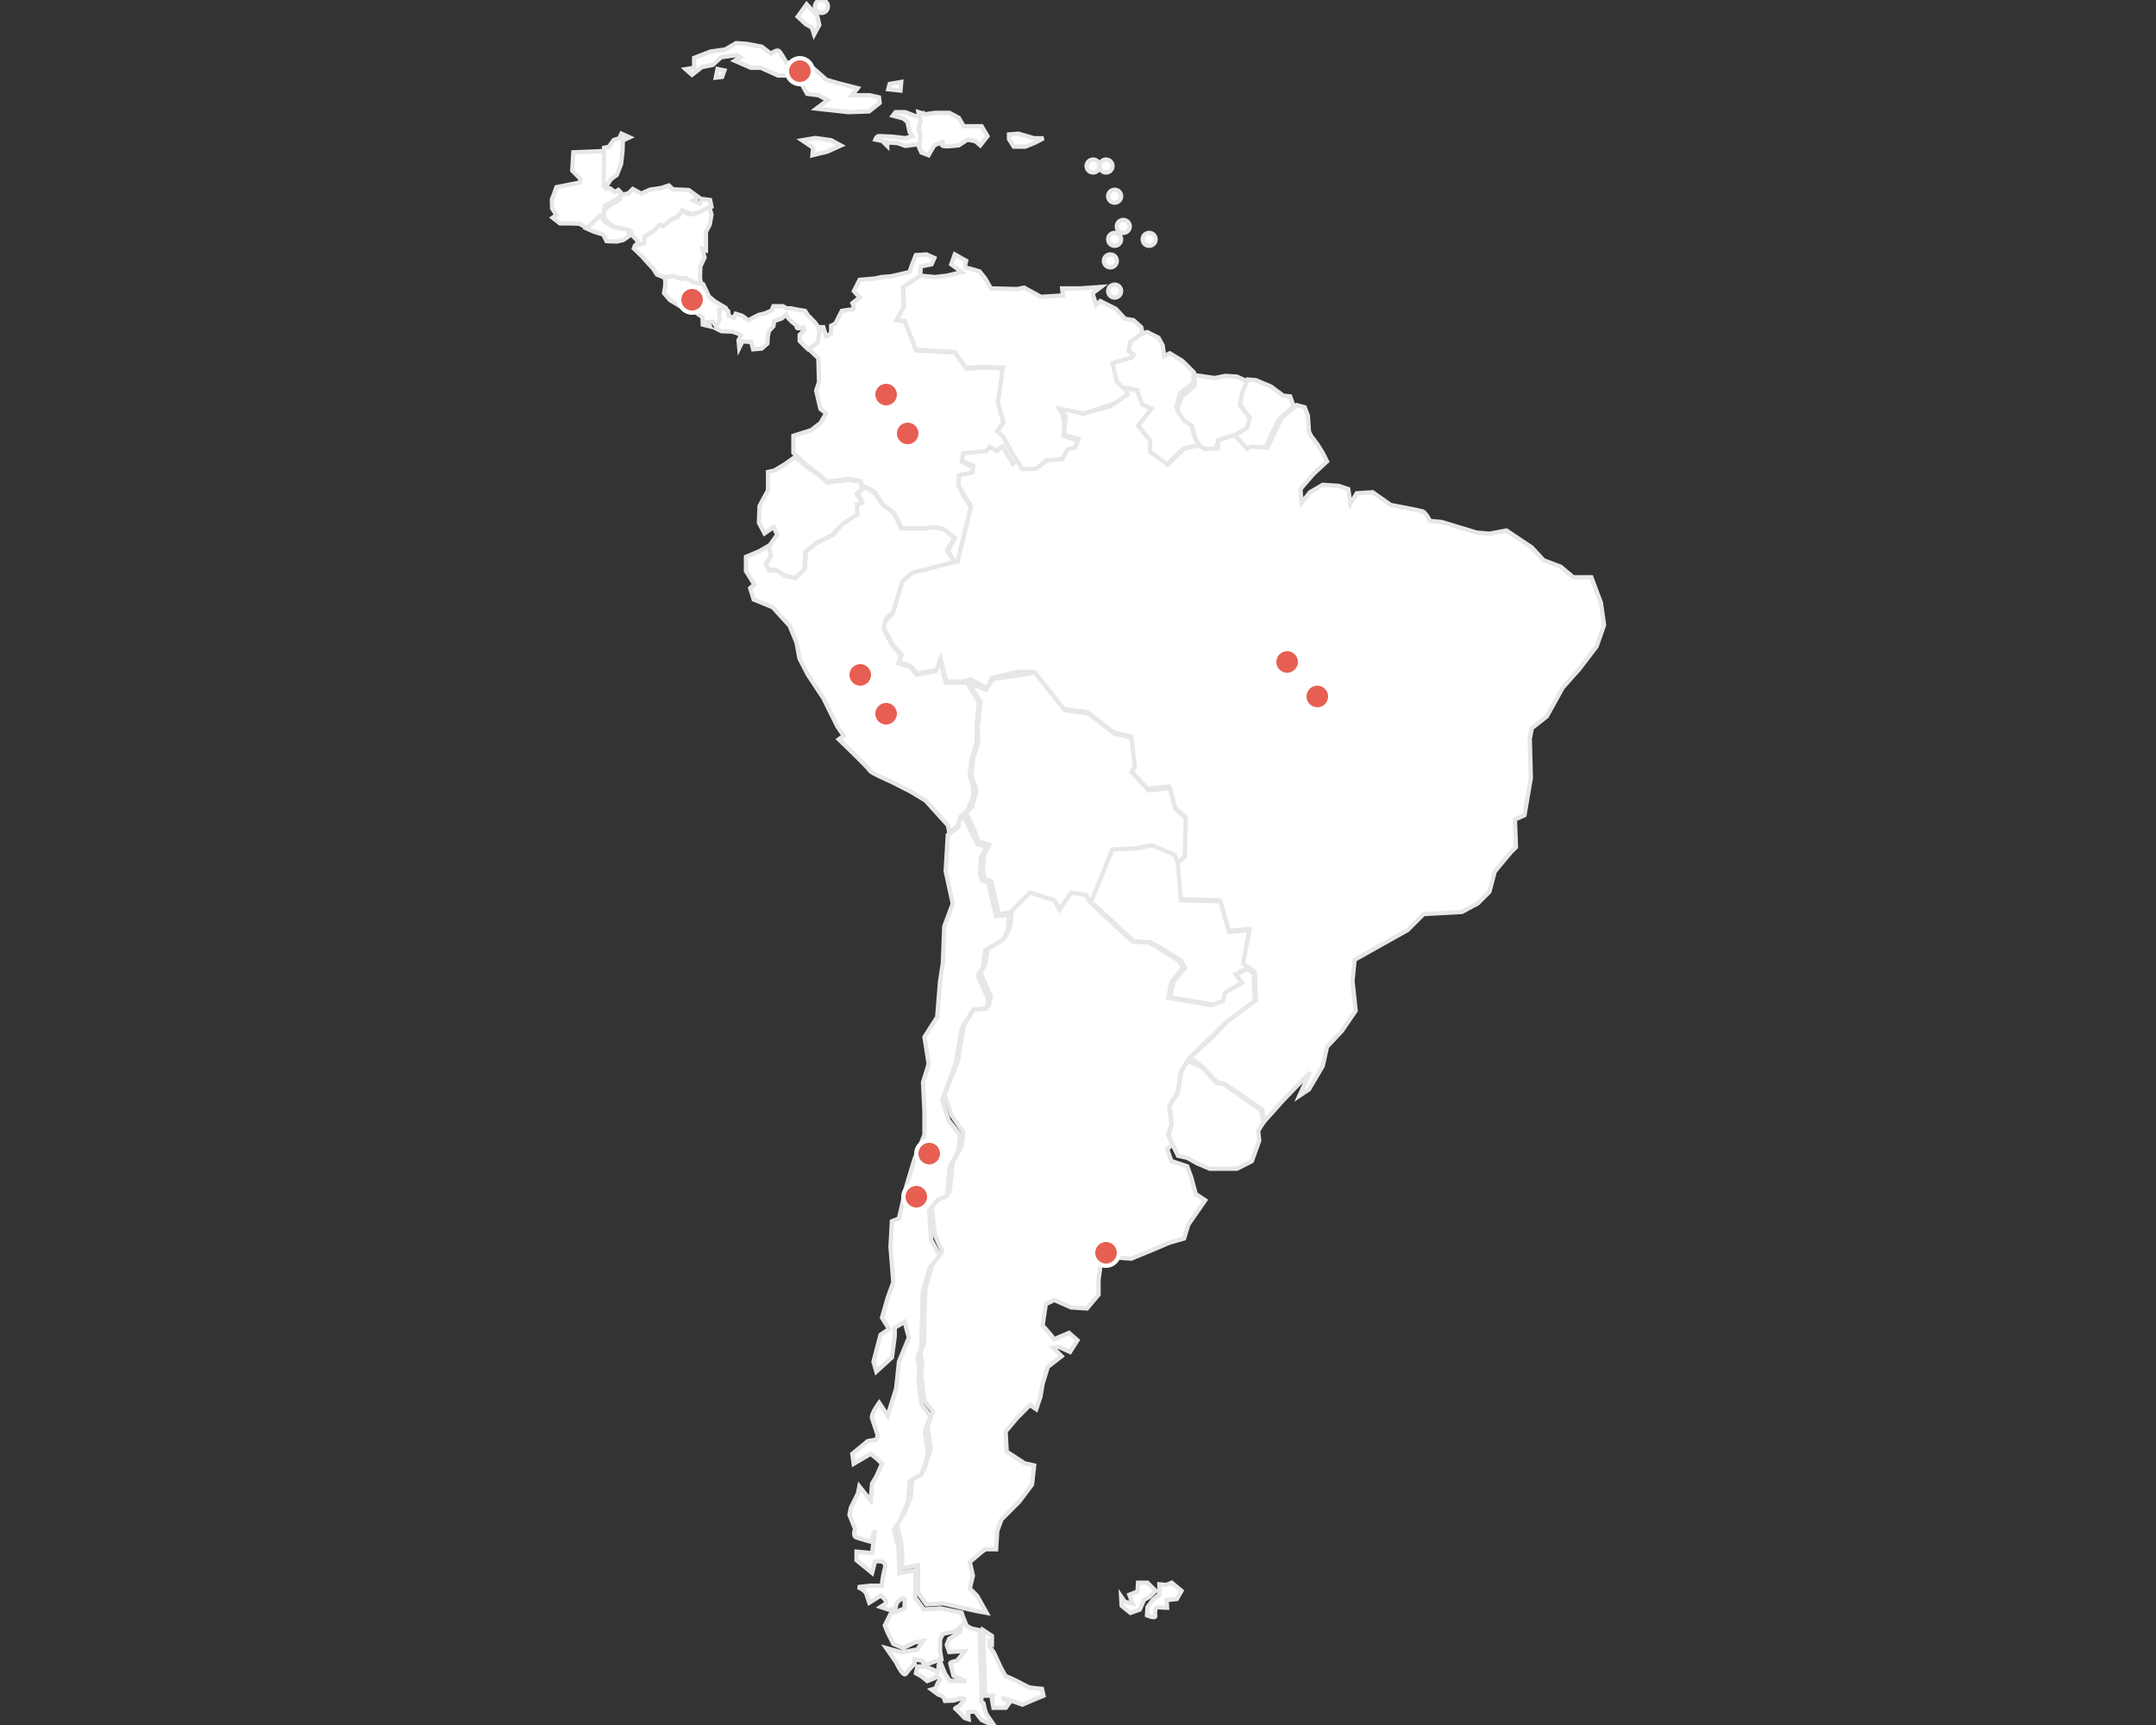 <?xml version="1.0" encoding="UTF-8"?>
<svg width="500px" height="400px" viewBox="0 0 500 400" version="1.1" xmlns="http://www.w3.org/2000/svg" xmlns:xlink="http://www.w3.org/1999/xlink">
    <rect x="0" y="0" width="500" height="400" fill="#333333" stroke="none"/>
    <!-- Generator: Sketch 64 (93537) - https://sketch.com -->
    <title>latin-america</title>
    <desc>Created with Sketch.</desc>
    <g id="latin-america" stroke="none" stroke-width="1" fill="none" fill-rule="evenodd">
        <g id="Group-3" transform="translate(128, 0)" fill="#FFFFFF" fill-rule="nonzero" stroke="#E6E7E7">
            <polygon id="Shape" points="12.463 43.64 13.558 43.72 14.568 44.52 15.41 44.04 16 44.68 15.747 45.8 12.295 47.72 11.873 49.96 10.357 51.32 8.336 53 6.4 51.88 4.211 51.8 1.853 51.8 0.169 50.48 1.053 49.88 0.042 48.32 0 46.28 1.053 43.4 6.484 42.32 6.611 41.48 4.716 39.56 4.969 35.32 12.547 35"></polygon>
            <polygon id="Shape" points="15.021 40.576 13.678 41.545 12.922 42.758 12 43 12.084 34.273 13.217 34.03 14.349 32.455 15.608 32.091 16.112 31 18 31.848 16.447 32.576 16.364 35.08 16.028 38.071"></polygon>
            <polygon id="Shape" points="37 47.941 33.997 49.423 32.373 49.67 30.345 48.847 29.289 50.083 27.99 50.906 26.773 52.059 26.205 52.47 25.149 52.141 24.013 53.541 21.903 54.611 21.659 56.176 19.63 57 19.874 55.847 18.818 54.777 18.169 53.458 16.627 53.211 15.247 52.964 13.218 51.812 12 50.494 12.244 48.435 15.734 46.212 15.815 45.305 17.763 44.811 18.737 43.823 20.685 44.894 22.714 43.988 25.393 43.576 27.097 43 28.071 43.906 31.724 44.07 33.997 45.718 32.78 46.459 34.321 47.2 34.808 46.13 36.676 46.377"></polygon>
            <polygon id="Shape" points="9.61 53.672 11.898 54.388 12.661 55.91 15.034 56 16.56 55.641 18 54.657 17.577 53.223 14.526 52.686 12.576 51.702 11.135 50 8 52.955"></polygon>
            <polygon id="Shape" points="26.103 64.371 27.798 64.045 29.655 64.534 30.704 64.534 32.803 65.918 34.74 66 34.336 64.696 34.417 61.764 35.385 59.728 34.901 57.692 35.709 58.018 35.709 53.783 36.596 52.073 37 49.791 36.516 48 33.529 49.466 31.915 49.71 30.139 48.814 29.331 50.199 27.556 50.932 25.78 52.479 24.973 52.154 23.601 53.539 21.502 54.842 21.34 56.471 19.242 56.959 19 57.61 20.856 59.403 22.309 61.031 23.52 62.335 24.327 63.638"></polygon>
            <polygon id="Shape" points="40 71.232 39.126 71.868 39.284 74.014 38.41 76 37.296 74.569 36.182 74.649 36.659 75.682 34.988 75.285 34.909 73.537 33.239 72.345 31.807 71.47 30.296 69.801 29.42 69.722 29.341 70.755 27.352 69.563 26 67.973 26.239 66.542 26.318 65.431 26.158 64.238 28.227 64 29.977 64.715 31.091 64.477 33.159 65.589 35.069 65.907 36.42 68.768 37.773 69.88"></polygon>
            <path d="M59.443,81 L61.34,80.16 L62,78.059 L61.835,75.958 L60.927,74.697 L59.36,73.101 L58.7,72.092 L57.134,71.84 L55.484,71.504 L54.412,71.504 L53.588,71 L51.361,71 L50.948,72.008 L49.381,72.68 L47.979,73.017 L46.329,73.857 C46.329,73.857 45.504,74.445 45.34,74.193 C45.175,73.941 44.02,73.184 44.02,73.184 L42.618,72.765 L42.206,73.689 L40.969,73.269 L40.886,72.176 L39.896,71.252 L38.742,71.756 L38.907,74.025 L38,76.126 L39.319,76.799 L41.793,76.882 L43.278,77.387 L43.855,77.807 L43.278,78.899 L43.443,80.664 L44.186,79.151 L46.247,79.32 L46.66,81 L48.639,80.833 L49.958,79.656 L50.041,78.227 L50.288,76.799 L51.361,75.622 L51.525,74.445 L53.257,73.857 L54.33,72.932 L54.825,73.773 L55.649,74.613 L56.804,75.538 C56.804,75.538 56.557,76.126 57.134,76.126 C57.711,76.126 58.371,75.958 58.371,75.958 L58.536,76.547 L57.463,77.639 L57.463,79.068 L58.784,80.412 L59.443,81 Z" id="Shape"></path>
            <path d="M61.777,83.055 L61.943,88.619 L61.282,90.582 L62.273,94.837 L63.594,95.818 L62.273,98.109 L60.127,99.746 L56,101.054 L56,104.982 L59.137,107.927 L61.777,109.891 L63.758,111.691 L69.042,111.037 L71.518,111.528 L71.848,112.509 L74.819,113.982 L76.635,117.091 L79.111,118.727 L80.596,121.346 L81.092,122.655 L86.21,122.655 L88.686,122.328 L90.996,122.818 L93.473,124.782 L91.823,127.728 L93.143,130.018 L93.968,131 L94.794,128.709 L97.27,117.745 L95.454,114.964 L94.299,112.345 L94.463,110.546 L97.6,109.891 L97.765,108.418 L95.124,107.109 L95.454,105.473 L100.737,104.982 L101.727,104 L103.213,104.982 L104.699,103.837 L107.01,107.927 L108,107.109 L104.699,101.218 L103.377,100.073 L104.863,98.109 L103.543,93.528 L105.194,85.509 L99.911,85.182 L96.114,85.509 L93.473,81.746 L84.394,81.255 L83.073,77.164 L81.752,74.545 L79.937,74.218 L81.587,71.273 L81.423,66.691 L85.384,64.073 L85.549,61.782 L88.025,61.291 L88.686,59.818 L86.87,59 L84.394,59.164 L83.568,61.291 L82.908,63.091 L78.616,64.073 L76.47,64.236 L74.984,64.564 L71.352,64.891 L70.032,67.509 L71.352,68.982 L69.701,70.291 C69.701,70.291 70.361,71.764 69.701,71.764 C69.042,71.764 67.225,72.091 67.225,72.091 L65.739,75.036 L64.749,75.527 L64.749,77.328 L63.594,77.982 L62.933,75.855 L62.438,75.855 L61.943,77.491 L61.613,79.454 L59.549,80.927 L61.777,83.055 Z" id="Shape"></path>
            <path d="M90.842,131.107 L87.416,132.259 L83.664,132.917 L81.217,135.057 L80.238,139.008 L79.26,141.806 L77.465,143.452 L76.976,145.921 L78.934,149.707 L81.054,152.012 L80.402,153.823 L83.012,154.645 L84.643,156.457 L89.048,155.633 L90.027,153 L91.332,158.267 L96.226,158.267 L99,162.712 L98.511,167.979 L98.511,172.094 L97.368,175.716 L96.879,179.831 L97.694,182.465 L97.694,184.769 L96.389,187.897 L94.758,189.378 L94.595,191.189 L92.148,193 L91.821,191.354 L86.601,185.593 L83.012,183.452 L78.444,181.148 C78.444,181.148 73.875,179.173 73.712,178.679 C73.55,178.185 66.535,171.436 66.535,171.436 L67.677,170.613 L66.209,168.473 L62.945,161.889 L59.357,156.457 L57.399,152.67 L56.746,149.049 L55.114,145.099 L51.199,140.818 L46.794,139.008 L45.979,136.374 L46.958,135.551 L45,132.423 L45,129.131 L48.1,127.815 L50.384,126.497 L50.873,128.638 L49.731,130.613 L50.71,132.259 L52.178,132.259 L53.484,133.082 L56.583,133.741 L58.704,131.6 L58.867,127.65 L61.477,125.84 L65.392,123.864 L67.677,121.065 L70.45,119.255 L70.776,116.951 L71.918,116.292 L70.776,114.152 L72.734,113 L75.018,114.481 L76.649,116.951 L79.26,118.926 L81.054,122.547 L86.601,122.547 L88.559,122.218 L90.842,122.712 L93.289,124.687 L91.659,127.65 L93.779,130.942 L90.842,131.107 Z" id="Shape"></path>
            <polygon id="Shape" points="56.327 106 54.04 107.637 51.591 109.11 50.122 109.439 50.122 113.696 48.163 117.298 48 121.228 49.306 123.684 51.429 122.211 52.245 124.011 50.285 126.795 50.775 128.924 49.632 130.889 50.285 132.198 51.918 132.035 54.04 133.509 56.489 134 58.612 131.871 58.776 127.941 61.387 125.812 64.816 124.175 67.592 121.391 70.857 119.263 70.693 116.97 71.836 116.643 70.693 114.514 72 113.368 71.51 111.731 69.061 111.239 63.836 111.895 61.877 110.093 59.428 108.456"></polygon>
            <path d="M88.845,64.246 L91.629,63.918 L95.069,63.098 L92.612,61.295 L93.43,59 L96.051,60.475 C96.051,60.475 95.56,62.114 96.051,62.114 C96.543,62.114 99.164,62.934 99.164,62.934 L100.474,64.573 L101.784,66.869 L107.844,67.032 L109.483,66.705 L113.414,68.836 L118.491,68.508 L118.328,66.869 L122.586,66.869 L127.336,66.54 L125.37,68.016 L126.19,70.639 L127.172,69.82 L130.775,71.623 L132.905,73.917 L134.87,74.246 L136.672,75.885 L137,77.524 L134.543,79.327 L134.215,81.459 L135.526,81.786 L134.87,82.934 L130.448,84.245 L130.775,85.393 L131.431,88.18 L133.232,90.311 L133.396,91.787 L130.448,93.59 L126.026,95.065 L123.077,96.213 L120.129,95.394 L117.836,95.065 L118.491,96.213 L118.819,98.345 L118.655,101.131 L122.094,102.115 L121.276,104.082 L119.473,104.574 L118.328,106.705 L114.724,107.033 L112.267,109 L108.991,109 L107.844,107.033 L104.569,101.131 L103.258,99.983 L104.732,98.016 L103.422,93.426 L104.569,85.229 L99.818,85.066 L96.051,85.393 L93.43,81.623 L84.422,81.131 L82.62,76.541 L81.801,74.409 L80,74.082 L81.637,71.131 L81.474,66.54 L85.405,63.918 L88.845,64.246 Z" id="Shape"></path>
            <polygon id="Shape" points="135.742 90.613 136.399 94.058 138.532 95.042 137.055 96.518 135.414 98.979 137.055 101.603 138.203 102.423 138.203 105.048 142.305 108 146.242 104.228 148.868 103.571 151 104.391 149.031 101.439 148.047 97.667 146.242 96.847 144.766 94.387 145.75 91.105 148.703 88.81 148.868 86.349 146.242 83.725 143.289 81.921 141.977 82.577 141.648 80.117 140.664 78.312 138.04 77 136.563 77.492 134.102 79.296 133.773 81.429 134.922 82.248 134.43 82.905 130 84.217 130.984 88.482 132.789 90.286"></polygon>
            <path d="M154.333,104.837 C154.333,104.837 153.666,103.036 154.333,103.036 C155,103.036 158.167,101.728 158.167,101.728 L161.5,99.928 L162,97.145 L159.833,94.364 L160.333,91.745 L161.667,88.637 L158.833,87.327 L156.167,87.164 L153.667,87.655 L149.167,87 L149,89.455 L146,92.073 L145,95.019 L146.5,97.473 L148.5,98.782 L149.333,102.054 L151.333,105 L154.333,104.837 Z" id="Shape"></path>
            <polygon id="Shape" points="160.386 104 163.091 103.836 165.477 104 166.909 100.571 168.659 97.143 172 94.204 171.205 91.918 169.614 91.755 166.75 89.632 163.25 88.163 161.341 88 160.068 91.101 159.59 93.714 161.818 96.817 161.182 99.266 158 101.061"></polygon>
            <path d="M97.023,157.507 L101.209,159.725 L101.947,157.261 L108.102,155.783 L111.795,155.783 L114.011,159.232 L118.688,164.406 L124.104,165.145 L130.259,169.826 L134.198,170.812 L134.937,177.464 L134.198,178.696 L138.137,182.884 L143.061,182.391 L144.292,187.072 L146.754,189.29 L146.508,198.159 L144.785,199.638 L145.523,208.507 L154.632,208.754 L156.602,215.899 L161.279,215.406 L159.802,223.29 L163.003,225.507 L163.249,231.913 L156.602,236.841 L153.401,240.29 L147.985,245.217 L150.939,247.435 L154.14,250.884 L156.109,251.377 L164.726,257.29 L165.219,260 L169.404,255.319 L175.805,248.667 L173.343,254.087 L175.559,252.609 L178.759,247.188 L179.744,242.754 L183.191,239.058 L186.391,234.377 L185.652,227.478 L186.145,222.551 L192.3,219.101 L198.454,215.652 L202.147,211.957 L211.01,211.464 L214.703,209.493 L217.411,206.783 L218.642,202.101 L222.335,197.667 L223.566,196.435 L223.32,190.029 L225.536,189.043 L227.013,180.42 L226.767,171.304 L227.259,168.841 L230.706,166.13 L234.399,159.478 L238.338,155.043 L242.277,149.87 L244,144.942 L243.261,139.768 L241.046,133.855 L236.86,133.855 L233.906,131.391 L229.967,129.913 L227.259,126.957 L221.35,123.014 L217.411,123.754 L214.457,123.507 L206.333,121.043 L203.624,120.797 C203.624,120.797 202.64,118.826 201.901,118.58 C201.163,118.333 194.515,117.101 194.515,117.101 L190.33,114.145 L186.637,114.391 L185.16,116.855 L184.668,113.406 L182.452,112.667 L178.759,112.42 L175.805,114.145 L173.835,116.609 L173.589,113.406 L176.543,109.957 L179.744,107 L178.759,105.029 L177.528,103.058 L176.051,101.087 L175.559,100.101 L175.312,96.406 L174.574,94.435 L172.686,93.942 L169.239,96.899 L165.957,103.797 L162.264,103.551 L161.279,104.043 L158.243,100.841 L154.468,102.154 L154.468,103.962 L151.513,104.125 L149.955,103.304 L146.754,103.962 L142.815,107.739 L138.712,104.783 L138.712,102.154 L135.922,98.705 L139.04,94.763 L136.906,93.777 L135.675,90.493 L133.295,90 L133.46,91.478 L129.521,94.188 L123.12,95.913 L117.868,94.763 L119.181,96.406 L118.688,100.841 L122.135,101.826 L121.315,103.797 L119.509,104.29 L118.36,106.425 L114.749,106.754 L112.287,108.725 L109.005,108.725 L107.856,106.754 L106.871,107.575 L104.574,103.469 L103.096,104.618 L101.619,103.633 L100.634,104.618 L95.382,105.111 L95.054,106.754 L97.68,108.067 L97.516,109.546 L94.397,110.203 L94.315,112.667 L97.188,117.43 L94.069,130.159 L90.95,130.899 L86.437,132.13 L83.729,132.705 L81.267,134.841 L79.051,142.232 L77.328,143.957 L77,145.681 L78.97,149.459 L81.103,151.759 L80.447,153.565 L83.072,154.386 L84.714,156.194 L89.145,155.372 L90.13,152.744 L91.443,158 L95.546,158 L97.023,157.507 Z" id="Shape"></path>
            <polygon id="Shape" points="96.986 190.195 98.957 195.15 101.42 195.894 100.188 198.372 99.942 202.088 100.435 203.823 101.913 204.319 103.638 212 106.841 211.504 111.029 207.292 114.232 208.283 116.696 209.027 117.928 211.257 120.638 207.292 124.087 207.788 125.072 209.522 127.043 205.062 130 197.133 134.681 196.885 139.116 196.142 144.29 198.372 145.029 200.106 146.754 198.619 147 189.699 144.536 187.469 143.304 182.761 138.377 183.257 134.435 179.044 135.174 177.805 134.435 171.115 130.493 170.124 124.333 165.416 118.913 164.673 112.014 156 102.159 157.487 100.681 159.965 96.575 158.23 99.367 162.69 98.71 168.885 98.875 172.106 97.725 175.741 97.232 179.87 98.464 183.257 97.478 186.973 96 188.46"></polygon>
            <polygon id="Shape" points="126.49 210.457 129.718 213.397 134.933 218.298 138.906 218.543 141.886 220.258 145.859 222.709 146.852 224.424 144.121 227.609 143.376 231.285 153.557 233 156.289 232.02 156.785 230.06 160.013 228.099 159.765 225.159 162 224.669 160.262 223.444 161.752 215.603 157.034 216.093 155.047 208.987 145.859 208.742 145.114 199.921 144.369 198.205 139.154 196 135.43 196.735 129.966 196.98 125 209.232"></polygon>
            <polygon id="Shape" points="106.687 211.181 106.198 215.116 105.218 217.084 101.056 219.543 100.566 223.479 99.342 225.446 101.791 231.103 101.301 233.071 98.363 232.825 95.67 237.498 94.69 242.417 94.201 245.86 92.732 249.549 91.018 253.976 92.732 258.649 95.425 262.585 94.935 266.028 92.976 269.471 92.242 276.358 89.794 277.342 88.08 279.801 88.814 286.442 90.528 290.131 88.324 292.837 86.611 298.739 86.366 304.888 86.366 311.283 85.386 313.742 85.876 316.202 85.631 318.907 86.366 324.81 88.324 327.27 87.1 330.959 87.835 335.878 86.366 340.797 83.673 342.272 83.183 347.191 81.714 350.881 80 353.586 80.979 357.521 81.224 360.965 81.224 363.67 84.897 362.932 84.897 365.884 84.897 369.327 86.855 372.032 90.773 371.786 94.935 372.77 98.118 373.508 100.811 374 98.608 370.065 96.894 368.343 97.628 365.392 96.894 362.194 99.832 359.735 100.566 359.243 103.015 359.243 103.26 355.062 104.239 352.356 108.401 348.175 111.339 344.24 111.829 339.813 109.625 339.321 105.463 336.616 105.218 331.943 107.912 328.745 110.85 325.794 112.319 326.778 113.298 323.826 113.788 320.875 115.012 316.94 118.195 314.48 116.236 312.513 117.46 312.267 120.153 313.496 121.867 310.791 119.909 309.069 116.481 310.545 115.501 309.315 113.788 307.348 114.522 302.429 116.481 301.445 120.398 303.166 124.071 303.412 126.764 300.215 126.764 296.772 127.499 291.361 134.354 291.853 139.74 289.639 143.168 288.163 146.596 287.18 147.575 283.982 151.493 278.325 149.289 276.85 148.31 273.161 147.33 270.455 143.658 269.225 142.678 266.52 143.903 265.29 142.923 263.077 143.658 260.617 143.168 256.436 145.127 253.239 145.861 248.566 147.82 245.368 156.389 237.006 163 232.087 162.755 225.692 161.286 224.708 158.593 225.938 160.062 227.906 156.145 230.119 155.655 232.087 152.962 233.071 142.923 231.349 143.658 227.66 146.351 224.462 145.372 222.741 138.516 218.56 134.599 218.314 124.805 209.214 123.826 207.492 120.398 207 117.705 210.935 116.481 208.722 110.85 207"></polygon>
            <path d="M100,378 L100.479,393.203 L102.274,393.203 L102.034,394.054 L102.393,396 L105.265,396 L106.222,394.662 L104.308,393.689 L106.701,394.419 L109.094,395.27 L111.966,394.054 L114,393.203 L113.641,391.622 C113.641,391.622 111.009,391.378 110.65,391.257 C110.291,391.135 107.778,389.797 107.778,389.797 L105.145,388.581 L104.068,386.635 L103.111,384.568 L102.513,383.23 L101.556,381.892 L101.436,380.797 L102.034,381.162 L102.034,379.338 L100,378 Z" id="Shape"></path>
            <path d="M140.866,367.378 L140.866,369.775 L139.433,370.91 L138.119,372.676 L138,374.567 C138,374.567 140.03,375.45 139.91,374.694 C139.791,373.937 139.791,372.549 140.746,372.676 C141.701,372.802 142.657,372.802 142.657,372.802 L142.537,371.036 L144.925,370.784 L146,368.892 L143.731,367 L142.537,367.504 L140.866,367.378 Z" id="Shape"></path>
            <polygon id="Shape" points="139.111 368.018 138.095 367 135.937 367 135.81 369.036 133.905 369.8 134.667 371.836 132.889 371.455 132 370.182 132.127 372.345 134.159 374 136.317 373.236 137.333 370.945 138.476 370.309 140 368.909"></polygon>
            <path d="M31,16.041 L32.978,15.715 L32.978,13.428 L36.769,11.959 L40.23,11.469 L42.703,10 L45.175,10.164 L48.637,10.817 L50.78,12.449 C50.78,12.449 52.099,11.47 52.593,11.796 C53.088,12.123 54.407,14.572 54.407,14.572 L58.198,14.245 L60.505,15.715 L63.637,18.49 L66.439,19.306 L70.89,20.449 L69.571,22.082 L73.693,22.082 L75.835,22.572 L76,23.877 L73.527,25.836 L68.748,26 L61.33,25.183 L63.967,23.224 L61.825,22.082 L59.187,21.755 L57.538,18.816 L55.56,17.51 L52.429,17.51 L48.473,15.715 L46.165,15.715 L42.374,14.082 L43.692,13.266 L42.868,12.776 L39.241,13.266 L37.263,15.061 L34.791,15.551 L32.484,17.347 L31,16.041 Z" id="Shape"></path>
            <polygon id="Shape" points="38.4 16 38 18 39.466 17.834 40 16.334"></polygon>
            <polygon id="Shape" points="67 33.739 64.75 32.522 61.054 32 58 32.522 60.572 34.261 60.411 36 63.946 35.13"></polygon>
            <path d="M86.027,26.327 L86.351,27.959 L86.027,29.428 L86.189,30.735 L87,31.061 L86.351,31.715 L86.027,34 L84.405,33.51 L81.973,33.836 L80.189,33.184 L77.757,33.02 L77.757,33.836 L76.621,32.694 L75,32.367 C75,32.367 75.324,31.551 75.811,31.551 C76.297,31.551 79.216,31.715 79.216,31.715 L81.973,32.041 L83.595,31.551 L82.946,30.572 L82.459,28.286 L81.486,27.469 L79.054,26.817 L79.703,26 L81.973,26 L84.405,26.98 L86.027,26.327 Z" id="Shape"></path>
            <path d="M85.667,35.345 L87.334,36 L88.667,33.705 L91,32.721 C91,32.721 89.834,33.706 90.834,33.869 C91.834,34.033 94.334,33.705 94.334,33.705 L96.334,32.394 L98.167,32.721 L99.334,33.705 L101,31.573 L99.667,29.279 L95.5,29.279 L94.334,27.311 L92.167,26.163 L88.834,26.163 L86.667,26.492 L85,26 L85.5,28.131 L85,29.935 L85.5,31.573 L85.167,34.197 L85.667,35.345 Z" id="Shape"></path>
            <polygon id="Shape" points="106 31.177 108.196 31 111.803 32.059 114 32.059 111.96 33.117 109.765 34 107.097 34 106 32.235 106 31.177"></polygon>
            <polygon id="Shape" points="59.069 1 57 3.864 58.896 5.614 60.275 6.409 60.793 8 62 5.773 61.483 3.545"></polygon>
            <polygon id="Shape" points="80.166 19.154 78.333 19.461 78 20.692 80.833 21 81 19"></polygon>
            <path d="M64,1.5 C64,2.329 63.33,3 62.5,3 C61.671,3 61,2.329 61,1.5 C61,0.67 61.671,0 62.5,0 C63.33,0 64,0.671 64,1.5 Z" id="Shape"></path>
            <path d="M127,38.5 C127,39.329 126.329,40 125.5,40 C124.671,40 124,39.329 124,38.5 C124,37.67 124.671,37 125.5,37 C126.329,37 127,37.671 127,38.5 Z" id="Shape"></path>
            <path d="M130,38.5 C130,39.329 129.329,40 128.5,40 C127.671,40 127,39.329 127,38.5 C127,37.67 127.671,37 128.5,37 C129.329,37 130,37.671 130,38.5 Z" id="Shape"></path>
            <path d="M132,45.5 C132,46.329 131.329,47 130.5,47 C129.671,47 129,46.329 129,45.5 C129,44.67 129.671,44 130.5,44 C131.329,44 132,44.671 132,45.5 Z" id="Shape"></path>
            <path d="M134,52.5 C134,53.329 133.329,54 132.5,54 C131.671,54 131,53.329 131,52.5 C131,51.67 131.671,51 132.5,51 C133.329,51 134,51.671 134,52.5 Z" id="Shape"></path>
            <path d="M140,55.5 C140,56.329 139.329,57 138.5,57 C137.671,57 137,56.329 137,55.5 C137,54.67 137.671,54 138.5,54 C139.329,54 140,54.671 140,55.5 Z" id="Shape"></path>
            <path d="M132,55.5 C132,56.329 131.329,57 130.5,57 C129.671,57 129,56.329 129,55.5 C129,54.67 129.671,54 130.5,54 C131.329,54 132,54.671 132,55.5 Z" id="Shape"></path>
            <path d="M131,60.5 C131,61.329 130.329,62 129.5,62 C128.671,62 128,61.329 128,60.5 C128,59.67 128.671,59 129.5,59 C130.329,59 131,59.671 131,60.5 Z" id="Shape"></path>
            <path d="M132,67.5 C132,68.329 131.329,69 130.5,69 C129.671,69 129,68.329 129,67.5 C129,66.67 129.671,66 130.5,66 C131.329,66 132,66.671 132,67.5 Z" id="Shape"></path>
            <path d="M91.808,193.603 L91.315,201.987 L92.956,209.549 L90.987,214.81 L90.659,223.358 L90.002,227.633 L89.346,235.852 L86.393,240.456 L87.377,246.702 L86.064,250.976 L86.393,257.881 L86.393,263.142 L84.095,268.731 L82.126,275.307 L80.486,282.54 L78.845,283.198 L78.517,289.116 L79.173,297.335 L77.86,300.952 L76.548,305.556 L78.188,308.185 L76.219,309.501 L74.579,315.748 L75.235,318.049 L78.845,314.761 L79.502,309.83 L79.502,307.857 L81.798,306.542 L82.783,310.158 L80.486,315.748 L79.829,321.994 L77.86,328.242 L75.891,325.283 C75.891,325.283 73.921,327.913 74.25,328.899 C74.579,329.885 75.564,332.844 75.564,332.844 L75.235,333.831 L73.266,334.16 L69.657,337.119 L69.984,339.42 L73.922,337.119 L75.564,338.434 L76.548,339.42 L75.235,342.38 L74.25,344.024 L73.922,347.969 L71.297,344.681 L70.969,346.325 L69.328,349.613 L69,351.257 L70.312,354.544 C70.312,354.544 69.657,356.188 70.641,356.517 C71.626,356.847 73.922,357.503 73.922,357.503 L74.907,354.874 L74.25,360.134 L70.641,359.806 L70.641,361.778 L74.25,364.737 L74.907,362.107 C74.907,362.107 77.859,361.45 77.204,363.751 C76.548,366.052 76.548,367.697 76.548,367.697 L73.922,367.697 L70.969,368.025 C70.969,368.025 72.61,368.683 72.938,369.669 C73.266,370.656 73.595,371.642 73.595,371.642 L76.219,369.998 C76.219,369.998 78.188,371.313 77.204,371.97 L76.219,372.628 L78.188,373.285 C78.188,373.285 79.829,373.285 79.829,372.299 C79.829,371.313 81.798,369.998 81.798,370.984 L81.798,372.957 L78.517,374.272 L77.204,376.902 L77.86,378.547 L79.173,381.176 L81.471,382.163 L84.095,380.848 L86.064,380.519 L84.752,382.492 L81.142,383.149 L77.533,382.163 L79.829,385.451 C79.829,385.451 81.47,389.067 82.126,388.081 C82.783,387.094 84.095,385.78 84.095,385.78 L84.095,384.793 L86.064,385.122 C86.064,385.122 85.737,386.437 87.377,385.78 C89.018,385.122 90.331,384.793 90.331,384.793 L90.002,382.82 L90.002,380.19 L90.659,378.875 L93.612,378.217 L94.925,377.067 L94.597,378.464 L92.135,380.026 L91.562,381.423 L92.135,383.067 L94.761,382.902 L95.746,382.902 L93.94,385.122 C93.94,385.122 92.217,385.368 92.382,385.78 C92.546,386.191 93.12,388.574 93.12,388.574 L95.992,389.89 L92.217,389.725 L91.151,388.081 L90.166,385.615 C90.166,385.615 89.593,385.944 89.674,386.273 C89.756,386.601 89.428,387.67 89.428,387.67 L88.198,387.094 L86.639,386.437 L84.752,386.437 L84.424,387.999 L85.736,388.739 L87.049,389.807 L88.69,389.15 C88.69,389.15 89.1,388.492 89.346,388.739 C89.593,388.985 90.002,389.56 90.002,389.56 L89.51,390.218 L89.018,391.451 L88.033,391.78 L89.593,392.931 C89.593,392.931 90.823,393.342 90.905,393.671 C90.987,393.999 91.151,394.41 91.151,394.41 L93.202,394.328 L94.761,393.835 C94.761,393.835 95.745,393.752 95.663,393.999 C95.581,394.246 94.515,395.561 94.515,395.561 C94.515,395.561 93.284,396.134 93.53,396.218 C93.777,396.301 95.336,397.944 95.499,398.191 C95.663,398.438 96.647,398.684 96.647,398.684 L96.484,397.041 C96.484,397.041 98.124,396.712 98.289,397.041 C98.453,397.369 99.684,398.849 99.684,398.849 C99.684,398.849 100.914,399.424 101.242,399.589 C101.57,399.753 102.473,400 102.473,400 L100.75,397.451 L100.339,396.218 L100.093,394.985 L99.519,394.492 L99.684,393.177 L99.15,378.012 L97.386,377.642 L96.155,376.984 L95.335,374.93 L95.007,373.943 L90.166,372.957 L86.229,373.203 L84.26,370.491 L84.26,364.08 L80.568,364.819 L80.486,361.614 L80.322,358.655 L79.337,354.709 L80.732,352.49 L82.537,348.298 L83.029,343.366 L85.736,341.886 L87.213,337.201 L86.475,332.023 L87.705,328.324 L85.736,325.611 L84.998,320.186 L85.244,317.227 L84.752,314.761 L85.655,312.542 L85.982,299.719 L87.541,294.048 L89.92,291.089 L87.951,287.555 L87.459,280.732 L89.428,278.266 L91.643,277.28 L92.217,270.622 L94.186,267.169 L94.678,263.224 L91.971,259.772 L90.494,255.086 L93.612,246.702 L95.089,238.318 L97.715,234.126 L100.75,233.88 L101.242,231.907 L98.781,226.235 L100.011,224.263 L100.504,220.317 L104.688,217.851 L105.672,215.878 L106,212.18 L102.965,212.426 L101.242,204.782 L99.684,204.042 L99.273,202.563 L99.519,198.864 L100.75,196.398 L98.616,195.658 L95.335,189 L94.432,190.233 L94.269,191.794 L91.808,193.603 Z" id="Shape"></path>
            <polygon id="Shape" points="163.778 262.25 164.022 264.5 162.311 269.25 158.889 271 152.533 271 149.6 269.75 147.4 268.5 145.2 268 143.978 265.5 143 263.25 143.733 260.75 143.244 256.5 145.2 253.25 145.933 248.5 147.4 246 150.822 247.5 154 251 155.956 251.5 164.511 257.5 165 260.25"></polygon>
        </g>
        <circle id="Oval-Copy-18" stroke="#FFFFFF" fill="#E75F52" cx="205.5" cy="91.5" r="3"></circle>
        <circle id="Oval-Copy-16" stroke="#FFFFFF" fill="#E75F52" cx="256.5" cy="290.5" r="3"></circle>
        <circle id="Oval-Copy-18" stroke="#FFFFFF" fill="#E75F52" cx="160.5" cy="69.5" r="3"></circle>
        <circle id="Oval-Copy-20" stroke="#FFFFFF" fill="#E75F52" cx="185.5" cy="16.5" r="3"></circle>
        <circle id="Oval-Copy-19" stroke="#FFFFFF" fill="#E75F52" cx="210.5" cy="100.5" r="3"></circle>
        <circle id="Oval-Copy-21" stroke="#FFFFFF" fill="#E75F52" cx="199.5" cy="156.5" r="3"></circle>
        <circle id="Oval-Copy-21" stroke="#FFFFFF" fill="#E75F52" cx="205.5" cy="165.5" r="3"></circle>
        <circle id="Oval-Copy-17" stroke="#FFFFFF" fill="#E75F52" cx="215.5" cy="267.5" r="3"></circle>
        <circle id="Oval-Copy-24" stroke="#FFFFFF" fill="#E75F52" cx="212.5" cy="277.5" r="3"></circle>
        <circle id="Oval-Copy-22" stroke="#FFFFFF" fill="#E75F52" cx="305.5" cy="161.5" r="3"></circle>
        <circle id="Oval-Copy-23" stroke="#FFFFFF" fill="#E75F52" cx="298.5" cy="153.5" r="3"></circle>
    </g>
</svg>